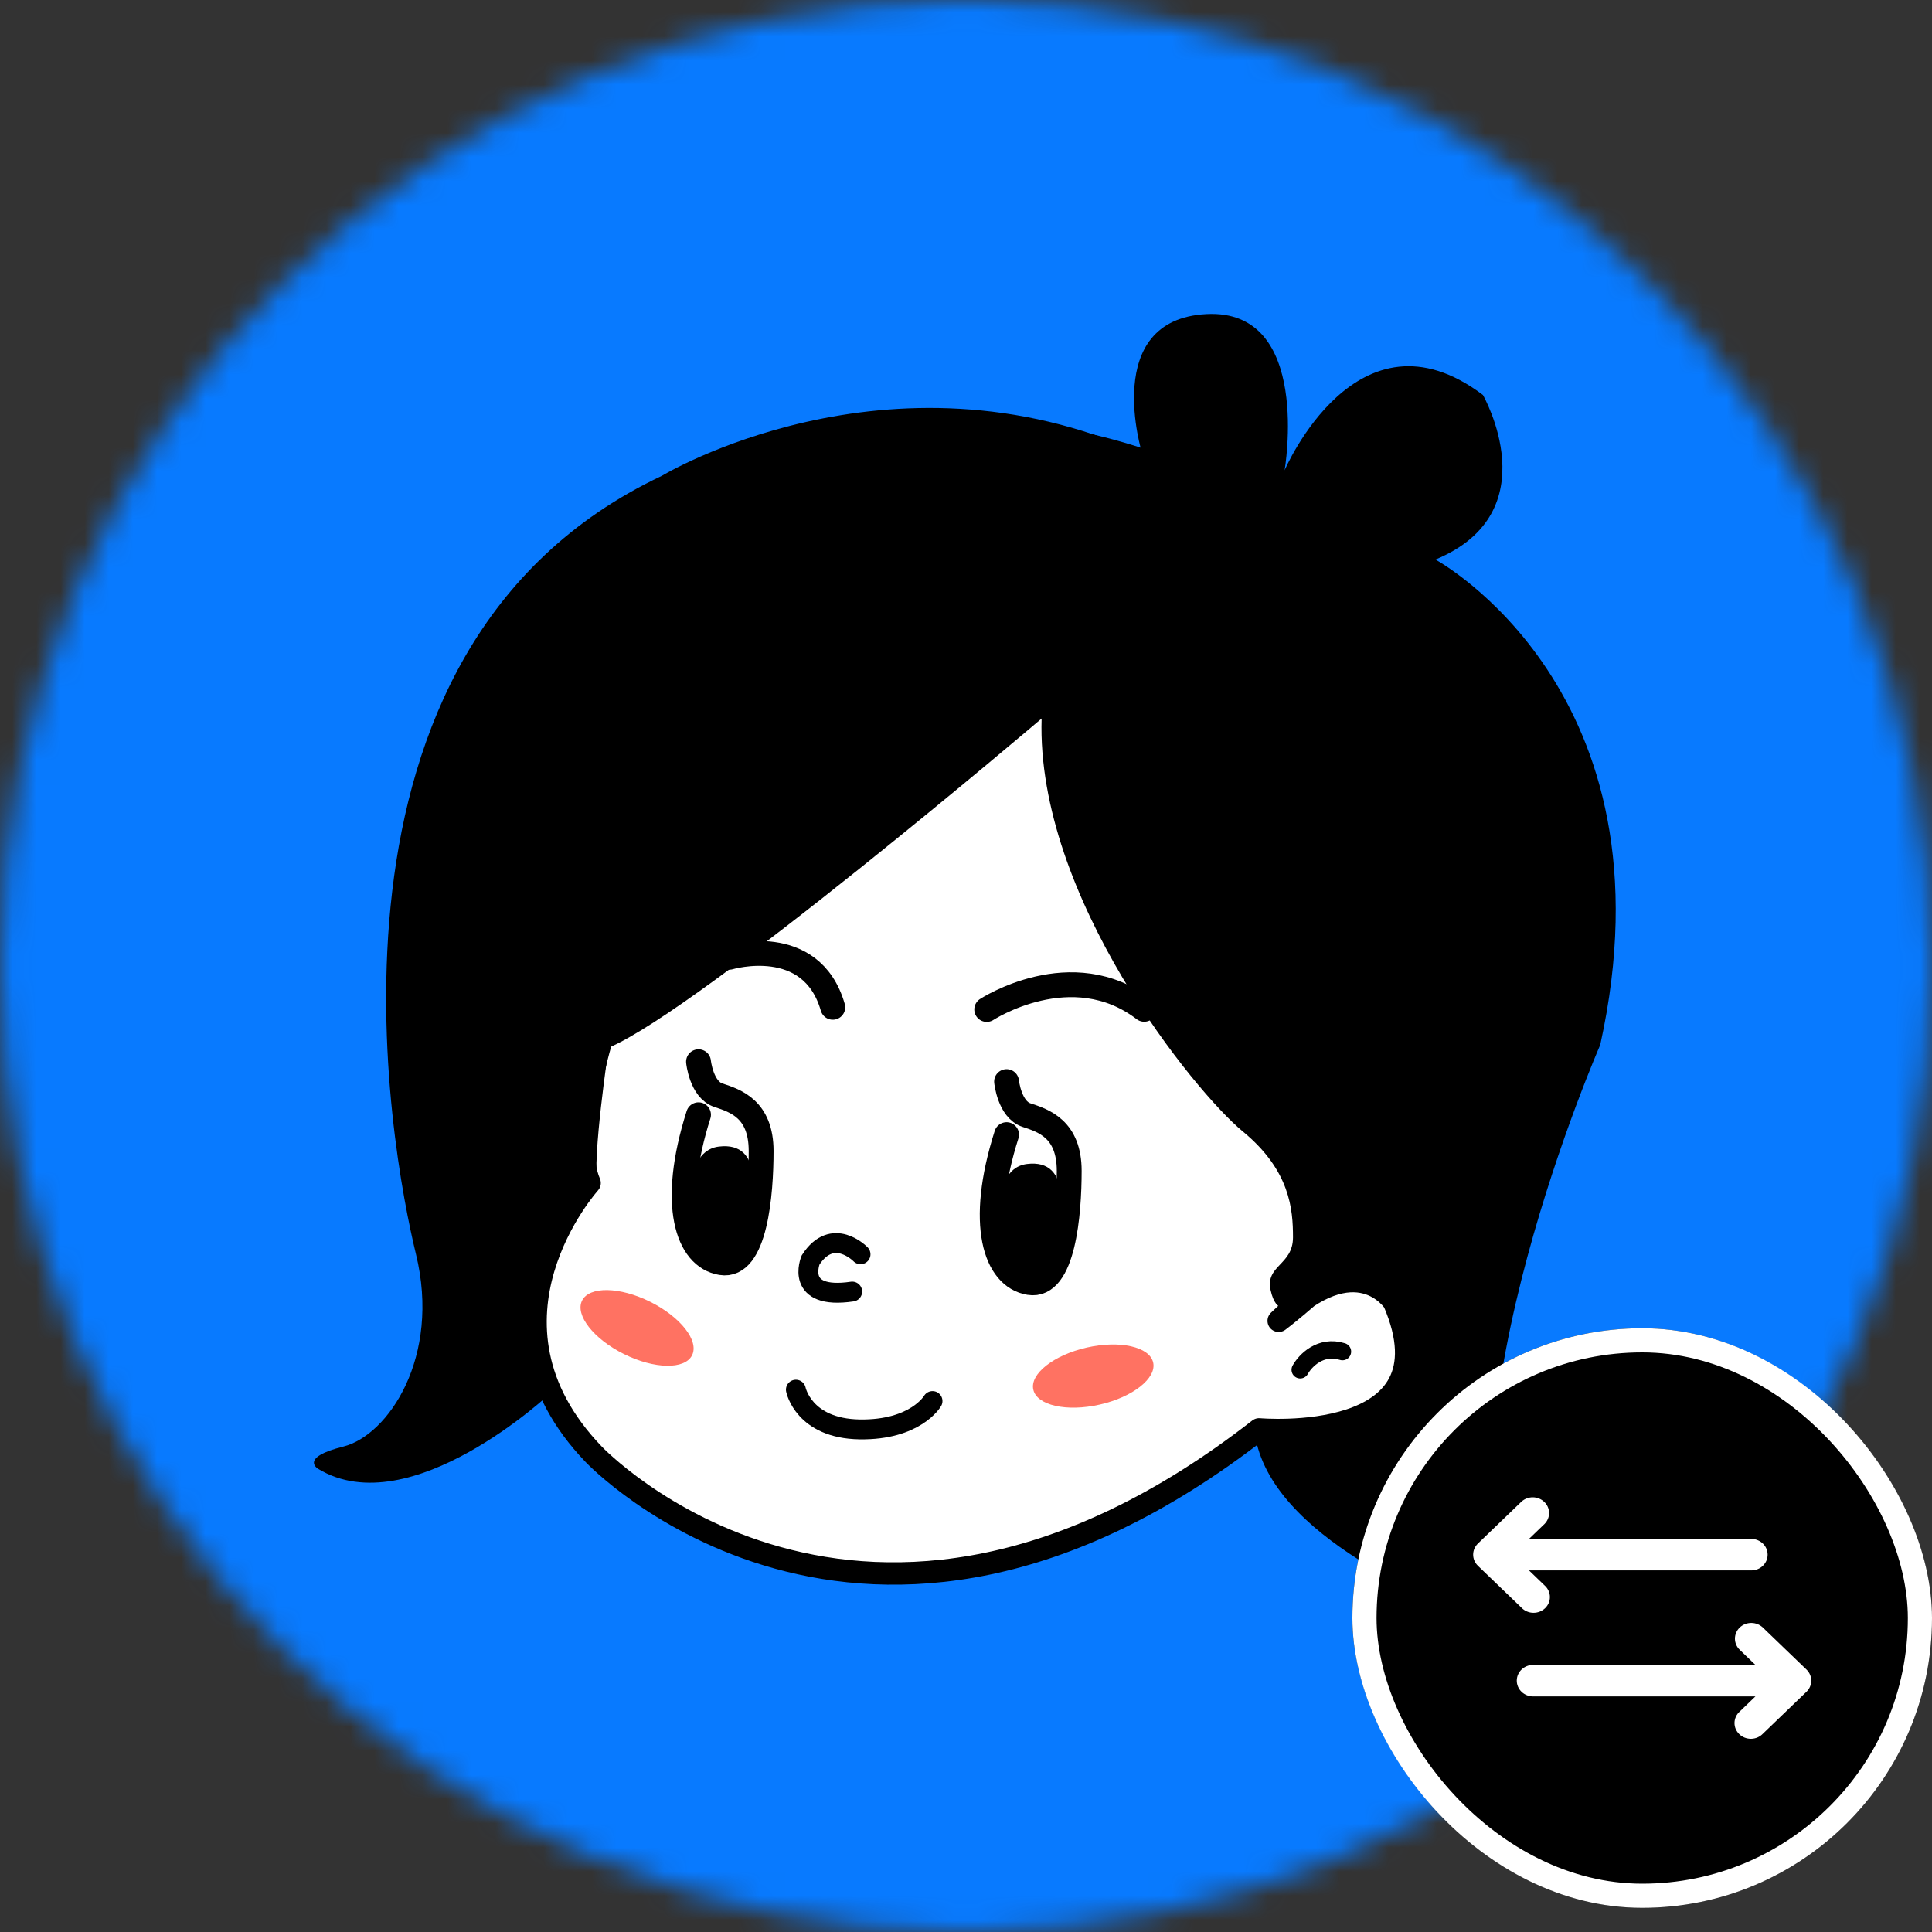 <svg width="80" height="80" viewBox="0 0 80 80" fill="none" xmlns="http://www.w3.org/2000/svg">
<rect x="0" y="0" width="80" height="80" fill="#333333" stroke="none"/>
<g clip-path="url(#clip0_80_1053)">
<mask id="mask0_80_1053" style="mask-type:luminance" maskUnits="userSpaceOnUse" x="0" y="0" width="80" height="80">
<path d="M80 40C80 17.909 62.091 0 40 0C17.909 0 0 17.909 0 40C0 62.091 17.909 80 40 80C62.091 80 80 62.091 80 40Z" fill="white"/>
</mask>
<g mask="url(#mask0_80_1053)">
<path d="M80 0H0V80H80V0Z" fill="#087AFF"/>
</g>
<path d="M24.993 42.761C24.993 42.761 23.604 47.142 24.415 48.986C24.415 48.986 19.264 54.692 24.588 60.224C24.588 60.224 35.7 71.981 52.137 59.187C52.137 59.187 60.293 59.916 57.726 53.92C57.726 53.92 56.193 51.514 52.947 54.692C52.947 54.692 70.889 41.321 59.545 27.489C48.201 13.657 27.829 15.732 22.968 26.221C18.106 36.71 24.993 42.761 24.993 42.761Z" fill="white" stroke="black" stroke-width="0.926" stroke-miterlimit="10" stroke-linejoin="round"/>
<path d="M53.839 56.72C54.042 56.35 54.675 55.681 55.588 55.967" stroke="black" stroke-width="0.72" stroke-linecap="round"/>
<path d="M43.131 29.753C43.131 29.753 29.021 41.766 25.204 43.383C25.204 43.383 24.511 48.003 24.742 49.042C24.742 49.042 20.578 52.045 22.776 57.705C22.776 57.705 16.993 63.133 13.176 60.823C13.176 60.823 12.367 60.361 14.217 59.899C16.068 59.437 18.265 56.203 17.224 51.93C16.183 47.656 12.251 26.866 27.402 19.705C27.402 19.705 36.77 14.045 47.295 18.781C47.295 18.781 45.56 13.237 49.955 13.006C54.35 12.775 53.193 19.474 53.193 19.474C53.193 19.474 56.2 12.428 61.405 16.355C61.405 16.355 64.18 21.206 59.438 23.17C59.438 23.17 69.5 28.599 66.262 43.267C66.262 43.267 59.438 58.86 62.561 66.829C62.561 66.829 63.255 67.984 61.173 67.06C59.092 66.136 52.152 63.364 51.921 58.975C51.921 58.975 57.935 59.784 58.051 55.395C58.051 55.395 58.513 52.854 55.506 52.854L53.391 54.101C53.391 54.101 52.846 54.471 52.615 53.431C52.383 52.392 53.54 52.392 53.54 51.237C53.54 50.082 53.424 48.465 51.458 46.848C49.492 45.231 42.9 37.146 43.131 29.753Z" fill="black"/>
<path d="M35.633 51.937C35.633 51.937 34.483 50.75 33.564 52.175C33.564 52.175 32.874 53.837 35.288 53.481" stroke="black" stroke-width="0.823" stroke-miterlimit="10" stroke-linecap="round"/>
<path d="M28.924 43.964C28.924 43.964 29.041 45.12 29.749 45.351C30.456 45.582 31.517 45.929 31.517 47.662C31.517 49.396 31.282 52.516 29.867 52.285C28.452 52.054 27.745 49.858 28.924 46.16" stroke="black" stroke-width="1.029" stroke-miterlimit="10" stroke-linecap="round"/>
<path d="M41.68 44.787C41.68 44.787 41.798 45.943 42.505 46.174C43.213 46.405 44.274 46.752 44.274 48.485C44.274 50.218 44.038 53.339 42.623 53.108C41.209 52.876 40.501 50.681 41.68 46.983" stroke="black" stroke-width="1.029" stroke-miterlimit="10" stroke-linecap="round"/>
<path d="M28.721 48.622C28.721 48.622 28.838 47.592 29.767 47.477C30.697 47.363 31.079 47.895 31.161 48.622C31.278 49.652 31.233 52.308 30.326 52.297C29.419 52.284 28.024 51.597 28.721 48.622Z" fill="black"/>
<path d="M41.478 49.367C41.478 49.367 41.594 48.315 42.523 48.198C43.453 48.081 43.836 48.624 43.918 49.367C44.034 50.419 43.99 53.132 43.082 53.12C42.175 53.107 40.781 52.406 41.478 49.367Z" fill="black"/>
<path d="M30.205 39.637C30.205 39.637 33.593 38.626 34.484 41.71" stroke="black" stroke-width="1.029" stroke-miterlimit="10" stroke-linecap="round"/>
<path d="M40.858 41.8C40.858 41.8 44.38 39.498 47.379 41.793" stroke="black" stroke-width="1.029" stroke-miterlimit="10" stroke-linecap="round"/>
<path d="M28.657 56.119C28.956 55.52 28.178 54.529 26.92 53.903C25.663 53.278 24.401 53.256 24.102 53.855C23.803 54.453 24.58 55.445 25.838 56.07C27.096 56.695 28.358 56.717 28.657 56.119Z" fill="#FF7262"/>
<path d="M45.537 58.161C46.907 57.851 47.898 57.07 47.75 56.418C47.602 55.766 46.371 55.49 45 55.8C43.63 56.111 42.639 56.891 42.787 57.543C42.935 58.195 44.166 58.472 45.537 58.161Z" fill="#FF7262"/>
<path d="M32.956 57.544C32.956 57.544 33.274 59.152 35.595 59.189C37.916 59.225 38.614 58.015 38.614 58.015" stroke="black" stroke-width="0.823" stroke-miterlimit="10" stroke-linecap="round"/>
</g>
<g clip-path="url(#clip1_80_1053)">
<rect x="56" y="55" width="24" height="24" rx="12" fill="black"/>
<path d="M63.962 63.097C64.082 62.973 64.147 62.81 64.144 62.641C64.141 62.472 64.07 62.31 63.946 62.191C63.822 62.072 63.654 62.003 63.478 62C63.303 61.997 63.133 62.06 63.005 62.175L61.198 63.914C61.071 64.036 61 64.202 61 64.375C61 64.548 61.071 64.714 61.198 64.836L63.005 66.575C63.067 66.639 63.142 66.691 63.225 66.726C63.308 66.762 63.398 66.781 63.488 66.782C63.579 66.784 63.67 66.768 63.754 66.735C63.839 66.702 63.915 66.653 63.979 66.592C64.044 66.53 64.094 66.456 64.129 66.375C64.163 66.293 64.179 66.207 64.178 66.119C64.176 66.031 64.156 65.945 64.119 65.865C64.082 65.785 64.029 65.713 63.962 65.653L63.312 65.027H72.516C72.696 65.027 72.868 64.959 72.996 64.836C73.123 64.714 73.194 64.548 73.194 64.375C73.194 64.202 73.123 64.036 72.996 63.914C72.868 63.792 72.696 63.723 72.516 63.723H63.312L63.962 63.097ZM72.038 67.392C71.911 67.515 71.84 67.68 71.84 67.853C71.84 68.026 71.911 68.192 72.038 68.314L72.688 68.94H63.483C63.304 68.94 63.132 69.009 63.004 69.131C62.877 69.254 62.806 69.419 62.806 69.592C62.806 69.765 62.877 69.931 63.004 70.054C63.132 70.176 63.304 70.245 63.483 70.245H72.688L72.038 70.871C71.971 70.93 71.918 71.002 71.881 71.082C71.844 71.162 71.824 71.249 71.822 71.336C71.821 71.424 71.837 71.511 71.871 71.592C71.906 71.673 71.956 71.747 72.021 71.809C72.085 71.871 72.162 71.92 72.246 71.953C72.33 71.985 72.421 72.001 72.512 72C72.603 71.998 72.692 71.979 72.775 71.944C72.858 71.908 72.933 71.856 72.995 71.792L74.802 70.053C74.929 69.931 75 69.765 75 69.592C75 69.42 74.929 69.254 74.802 69.132L72.995 67.392C72.868 67.27 72.696 67.202 72.516 67.202C72.337 67.202 72.165 67.27 72.038 67.392Z" fill="white"/>
</g>
<rect x="56.5" y="55.5" width="23" height="23" rx="11.5" stroke="white"/>
<defs>
<clipPath id="clip0_80_1053">
<rect width="80" height="80" fill="white"/>
</clipPath>
<clipPath id="clip1_80_1053">
<rect x="56" y="55" width="24" height="24" rx="12" fill="white"/>
</clipPath>
</defs>
</svg>
